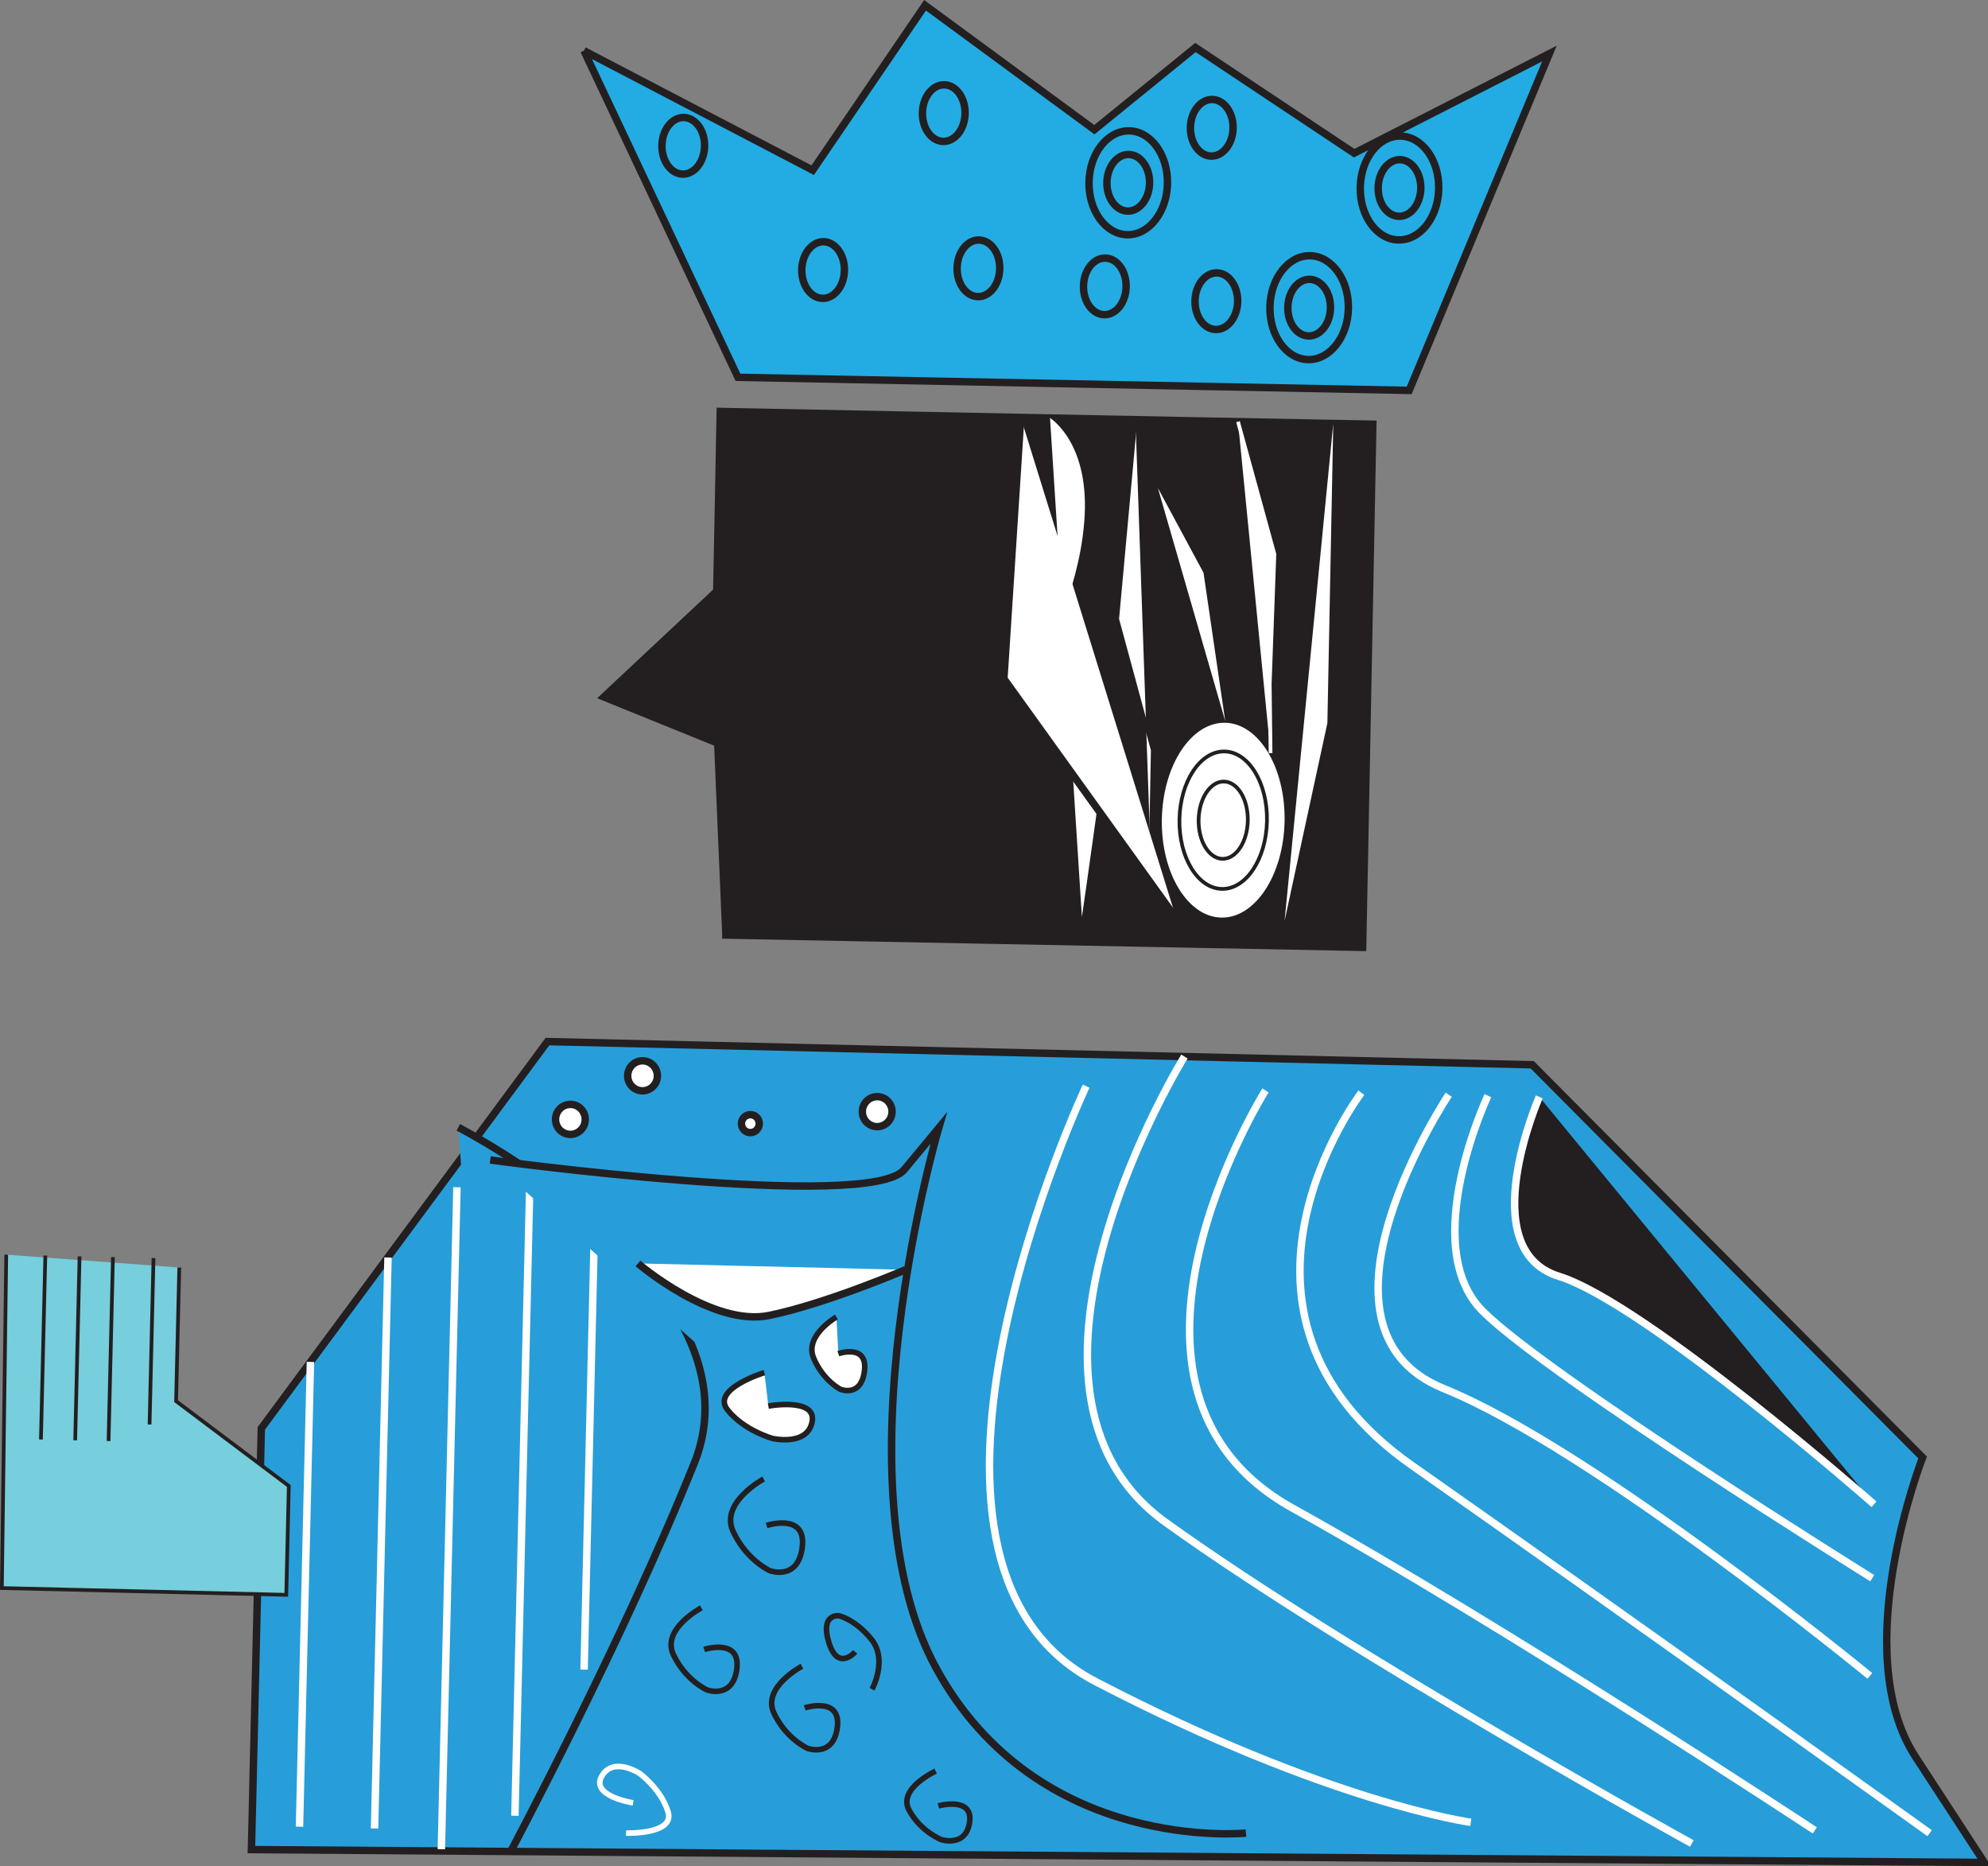 <?xml version="1.0" encoding="UTF-8"?>
<svg id="Layer_1" data-name="Layer 1" xmlns="http://www.w3.org/2000/svg" viewBox="0 0 267.56 251.1">
  <rect x="0" y="0" width="267.56" height="251.1" fill="#808080" stroke="none"/>
  <defs>
    <style>
      .cls-1, .cls-2, .cls-3, .cls-4, .cls-5, .cls-6, .cls-7 {
        fill: #fff;
      }

      .cls-2 {
        stroke-miterlimit: 10;
        stroke-width: 1px;
      }

      .cls-2, .cls-3, .cls-4, .cls-8, .cls-9, .cls-6, .cls-10, .cls-11, .cls-12, .cls-7, .cls-13, .cls-14, .cls-15 {
        stroke: #231f20;
      }

      .cls-3, .cls-5, .cls-9, .cls-6, .cls-10, .cls-16, .cls-11, .cls-17, .cls-12, .cls-18, .cls-7, .cls-13, .cls-19, .cls-15 {
        stroke-miterlimit: 10;
      }

      .cls-3, .cls-5, .cls-9, .cls-15 {
        stroke-width: .5px;
      }

      .cls-4, .cls-8, .cls-14 {
        stroke-miterlimit: 10;
      }

      .cls-4, .cls-14 {
        stroke-width: .5px;
      }

      .cls-5, .cls-16, .cls-17, .cls-18, .cls-19 {
        stroke: #fff;
      }

      .cls-8 {
        stroke-width: 1px;
      }

      .cls-8, .cls-11 {
        fill: #22ace3;
      }

      .cls-9 {
        fill: #77cedc;
      }

      .cls-10, .cls-16, .cls-13, .cls-19 {
        fill: #279ed9;
      }

      .cls-17, .cls-12 {
        fill: #231f20;
      }

      .cls-18, .cls-14, .cls-15 {
        fill: none;
      }

      .cls-7, .cls-13, .cls-19 {
        stroke-width: .75px;
      }
    </style>
  </defs>
  <g>
    <ellipse class="cls-8" cx="110.78" cy="36.33" rx="6.99" ry="5.28" transform="translate(72.31 146.39) rotate(-88.89)"/>
    <ellipse class="cls-8" cx="127.02" cy="15.22" rx="6.99" ry="5.28" transform="translate(109.34 141.92) rotate(-88.89)"/>
    <ellipse class="cls-8" cx="131.69" cy="36.11" rx="6.99" ry="5.28" transform="translate(93.03 167.07) rotate(-88.89)"/>
    <polyline class="cls-11" points="78.59 6.82 109.38 22.9 124.5 .71 147.29 17.45 160.89 6.39 182.25 20.61 208.53 7.21 189.66 52.53 99.32 50.77 78.59 6.82"/>
    <ellipse class="cls-8" cx="148.7" cy="38.54" rx="3.81" ry="2.87" transform="translate(107.28 186.46) rotate(-88.89)"/>
    <ellipse class="cls-8" cx="127.02" cy="15.22" rx="3.81" ry="2.87" transform="translate(109.34 141.92) rotate(-88.89)"/>
    <ellipse class="cls-8" cx="131.69" cy="36.11" rx="3.81" ry="2.87" transform="translate(93.03 167.07) rotate(-88.89)"/>
    <ellipse class="cls-8" cx="110.78" cy="36.33" rx="3.81" ry="2.87" transform="translate(72.31 146.39) rotate(-88.89)"/>
    <ellipse class="cls-8" cx="163.09" cy="17.2" rx="3.81" ry="2.87" transform="translate(142.73 179.92) rotate(-88.89)"/>
    <ellipse class="cls-8" cx="91.96" cy="19.62" rx="3.81" ry="2.87" transform="translate(70.56 111.18) rotate(-88.89)"/>
    <ellipse class="cls-8" cx="188.36" cy="25.3" rx="6.99" ry="5.28" transform="translate(159.41 213.13) rotate(-88.89)"/>
    <ellipse class="cls-8" cx="188.36" cy="25.3" rx="3.81" ry="2.87" transform="translate(159.41 213.13) rotate(-88.89)"/>
    <ellipse class="cls-8" cx="151.85" cy="24.6" rx="6.99" ry="5.28" transform="translate(124.31 175.94) rotate(-88.89)"/>
    <ellipse class="cls-8" cx="151.85" cy="24.6" rx="3.81" ry="2.87" transform="translate(124.31 175.94) rotate(-88.89)"/>
    <ellipse class="cls-8" cx="176.2" cy="41.4" rx="6.99" ry="5.28" transform="translate(131.39 216.76) rotate(-88.89)"/>
    <ellipse class="cls-8" cx="176.2" cy="41.4" rx="3.81" ry="2.87" transform="translate(131.39 216.76) rotate(-88.89)"/>
    <ellipse class="cls-8" cx="163.71" cy="40.53" rx="3.81" ry="2.87" transform="translate(120.01 203.42) rotate(-88.89)"/>
  </g>
  <path class="cls-12" d="M97.69,125.81l85.7,1.66,1.37-70.38c-.07,0-15.59-.3-24.96-.48-4.06-.08-6.97-.14-6.97-.14-.03,0-15.41-.3-15.44-.3-.22,0-40.24-.78-40.45-.79-.16,8.06-.31,16.12-.47,24.18l-15.19,14.22,15.32,6.21,1.1,25.82h-.01Z"/>
  <ellipse class="cls-4" cx="164.63" cy="110.35" rx="13.36" ry="8.51" transform="translate(51.11 272.82) rotate(-88.89)"/>
  <ellipse class="cls-14" cx="164.63" cy="110.35" rx="9.25" ry="5.89" transform="translate(51.11 272.82) rotate(-88.89)"/>
  <ellipse class="cls-14" cx="164.63" cy="110.35" rx="5.2" ry="3.31" transform="translate(51.11 272.82) rotate(-88.89)"/>
  <path class="cls-1" d="M141.32,56.25s5.5,3.33,4.6,14.06-5.81,15.47-2.82,21.18c2.99,5.7,5.51,10.44,4.4,18.56-1.12,8.11-1.89,13.33-1.89,13.33"/>
  <polyline class="cls-3" points="152.82 56.47 150.36 83.3 155.15 100.94 154.87 115.39"/>
  <polyline class="cls-1" points="155.84 65.67 161.98 77.07 164.9 97.02"/>
  <polyline class="cls-5" points="166.62 56.74 171.52 74.57 170.89 92.03 171 101.33"/>
  <polyline class="cls-1" points="179.44 56.99 178.65 97.29 172.89 123.9"/>
  <polyline class="cls-6" points="137.38 56.17 135.11 91.33 158.33 123.62"/>
  <path class="cls-10" d="M267.06,250.59l-9.25-14.19c-9.25-14.19,.95-40.29,.95-40.29l-52.54-52.84-132.54-3.12-7.56,10.22-30.95,41.82-1.33,56.68,233.22,1.73h0Z"/>
  <path class="cls-10" d="M61.68,151.69s41.38,21.22,31.76,45.18-24.67,52.17-24.67,52.17"/>
  <line class="cls-18" x1="41.78" y1="183.25" x2="40.31" y2="245.79"/>
  <line class="cls-18" x1="52.22" y1="169.2" x2="50.41" y2="246.03"/>
  <line class="cls-18" x1="61.5" y1="159.75" x2="59.4" y2="248.82"/>
  <line class="cls-18" x1="71.35" y1="157.35" x2="69.3" y2="244.32"/>
  <line class="cls-18" x1="80.01" y1="165.02" x2="78.61" y2="224.65"/>
  <path class="cls-10" d="M65.98,156.08s51.06,6.93,55.71,1.31l4.65-5.61s-14.05,47.66-.34,72.69c13.7,25.02,41.69,22.18,41.69,22.18"/>
  <path class="cls-16" d="M146.18,146.15s-30.09,63.8,1.28,80.12c31.38,16.33,50.49,18.93,50.49,18.93"/>
  <path class="cls-16" d="M159.41,142.16s-27.62,44.65-2.53,62.68c25.08,18.03,70.82,43.21,70.82,43.21"/>
  <path class="cls-16" d="M170.32,146.72s-25.24,40.15,3.63,56.2,70.3,43.37,70.3,43.37"/>
  <path class="cls-16" d="M183.22,147.03s-22.53,29.57,6.81,50.15,69.67,49.48,69.67,49.48"/>
  <path class="cls-16" d="M194.98,147.3s-20.92,31.32-.67,39.54c20.26,8.22,57.35,38.66,57.35,38.66"/>
  <path class="cls-16" d="M200.25,147.43s-9.53,20.2-.68,29.01,52.41,35.91,52.41,35.91"/>
  <path class="cls-17" d="M207.17,147.59s-9,20.51,2.63,24.14,42.42,30.68,42.42,30.68"/>
  <path class="cls-6" d="M85.86,170s10,8.57,17.66,7,18.34-6.15,18.34-6.15"/>
  <ellipse class="cls-2" cx="100.99" cy="151.19" rx="1.21" ry="1.2" transform="translate(-52.54 248.59) rotate(-88.65)"/>
  <ellipse class="cls-2" cx="118.05" cy="149.58" rx="2.02" ry="2" transform="translate(-34.26 264.07) rotate(-88.65)"/>
  <ellipse class="cls-2" cx="86.47" cy="144.76" rx="2.02" ry="2" transform="translate(-60.28 227.79) rotate(-88.65)"/>
  <ellipse class="cls-2" cx="76.77" cy="150.62" rx="2.02" ry="2" transform="translate(-75.62 223.82) rotate(-88.65)"/>
  <path class="cls-7" d="M102.88,184.69s-7.19,2.19-4.98,4.99c2.2,2.8,6.07,3.87,6.07,3.87,0,0,4.68,1.09,5.33-2.23,.64-3.32-5.89-2.13-5.89-2.13"/>
  <path class="cls-13" d="M117.37,227.3s2.15-3.96-.08-6.71c-2.23-2.75-4.41-3.19-4.41-3.19,0,0-2.54-.29-1.32,3.63,1.23,3.92,3.54,1.24,3.54,1.24"/>
  <path class="cls-13" d="M102.78,199s-5.9,3.17-4.12,7.04,4.94,5.3,4.94,5.3c0,0,3.82,1.44,4.38-3.2,.55-4.65-4.81-2.88-4.81-2.88"/>
  <path class="cls-7" d="M112.57,177.21s-4.36,2.49-3.06,5.54c1.3,3.06,3.61,4.19,3.61,4.19,0,0,2.81,1.15,3.23-2.52,.43-3.66-3.52-2.28-3.52-2.28"/>
  <path class="cls-13" d="M94.4,216.34s-5.4,2.84-3.77,6.3c1.63,3.47,4.53,4.75,4.53,4.75,0,0,3.5,1.29,4.01-2.87,.5-4.16-4.4-2.58-4.4-2.58"/>
  <path class="cls-13" d="M125.93,238.31s-5.15,2.36-3.58,5.25c1.57,2.9,4.33,3.97,4.33,3.97,0,0,3.35,1.09,3.82-2.38,.47-3.47-4.21-2.16-4.21-2.16"/>
  <path class="cls-13" d="M107.93,224.2s-5.4,2.84-3.77,6.3c1.63,3.47,4.53,4.75,4.53,4.75,0,0,3.5,1.29,4.01-2.87,.5-4.16-4.4-2.58-4.4-2.58"/>
  <path class="cls-19" d="M84.26,246.65s6.61,.22,5.65-2.87c-.96-3.09-3.83-5.16-3.83-5.16,0,0-3.53-2.33-5.09,.37-1.55,2.7,4.22,3.59,4.22,3.59"/>
  <g>
    <polyline class="cls-9" points="24.13 170.55 23.7 188.53 38.87 199.94 38.53 214.59 .25 213.68 .84 168.82"/>
    <line class="cls-15" x1="14.61" y1="193.9" x2="15.2" y2="169.15"/>
    <line class="cls-15" x1="6.1" y1="168.94" x2="5.51" y2="193.69"/>
    <line class="cls-15" x1="10.71" y1="169.05" x2="10.12" y2="193.8"/>
    <line class="cls-15" x1="20.66" y1="169.28" x2="20.13" y2="191.67"/>
  </g>
</svg>